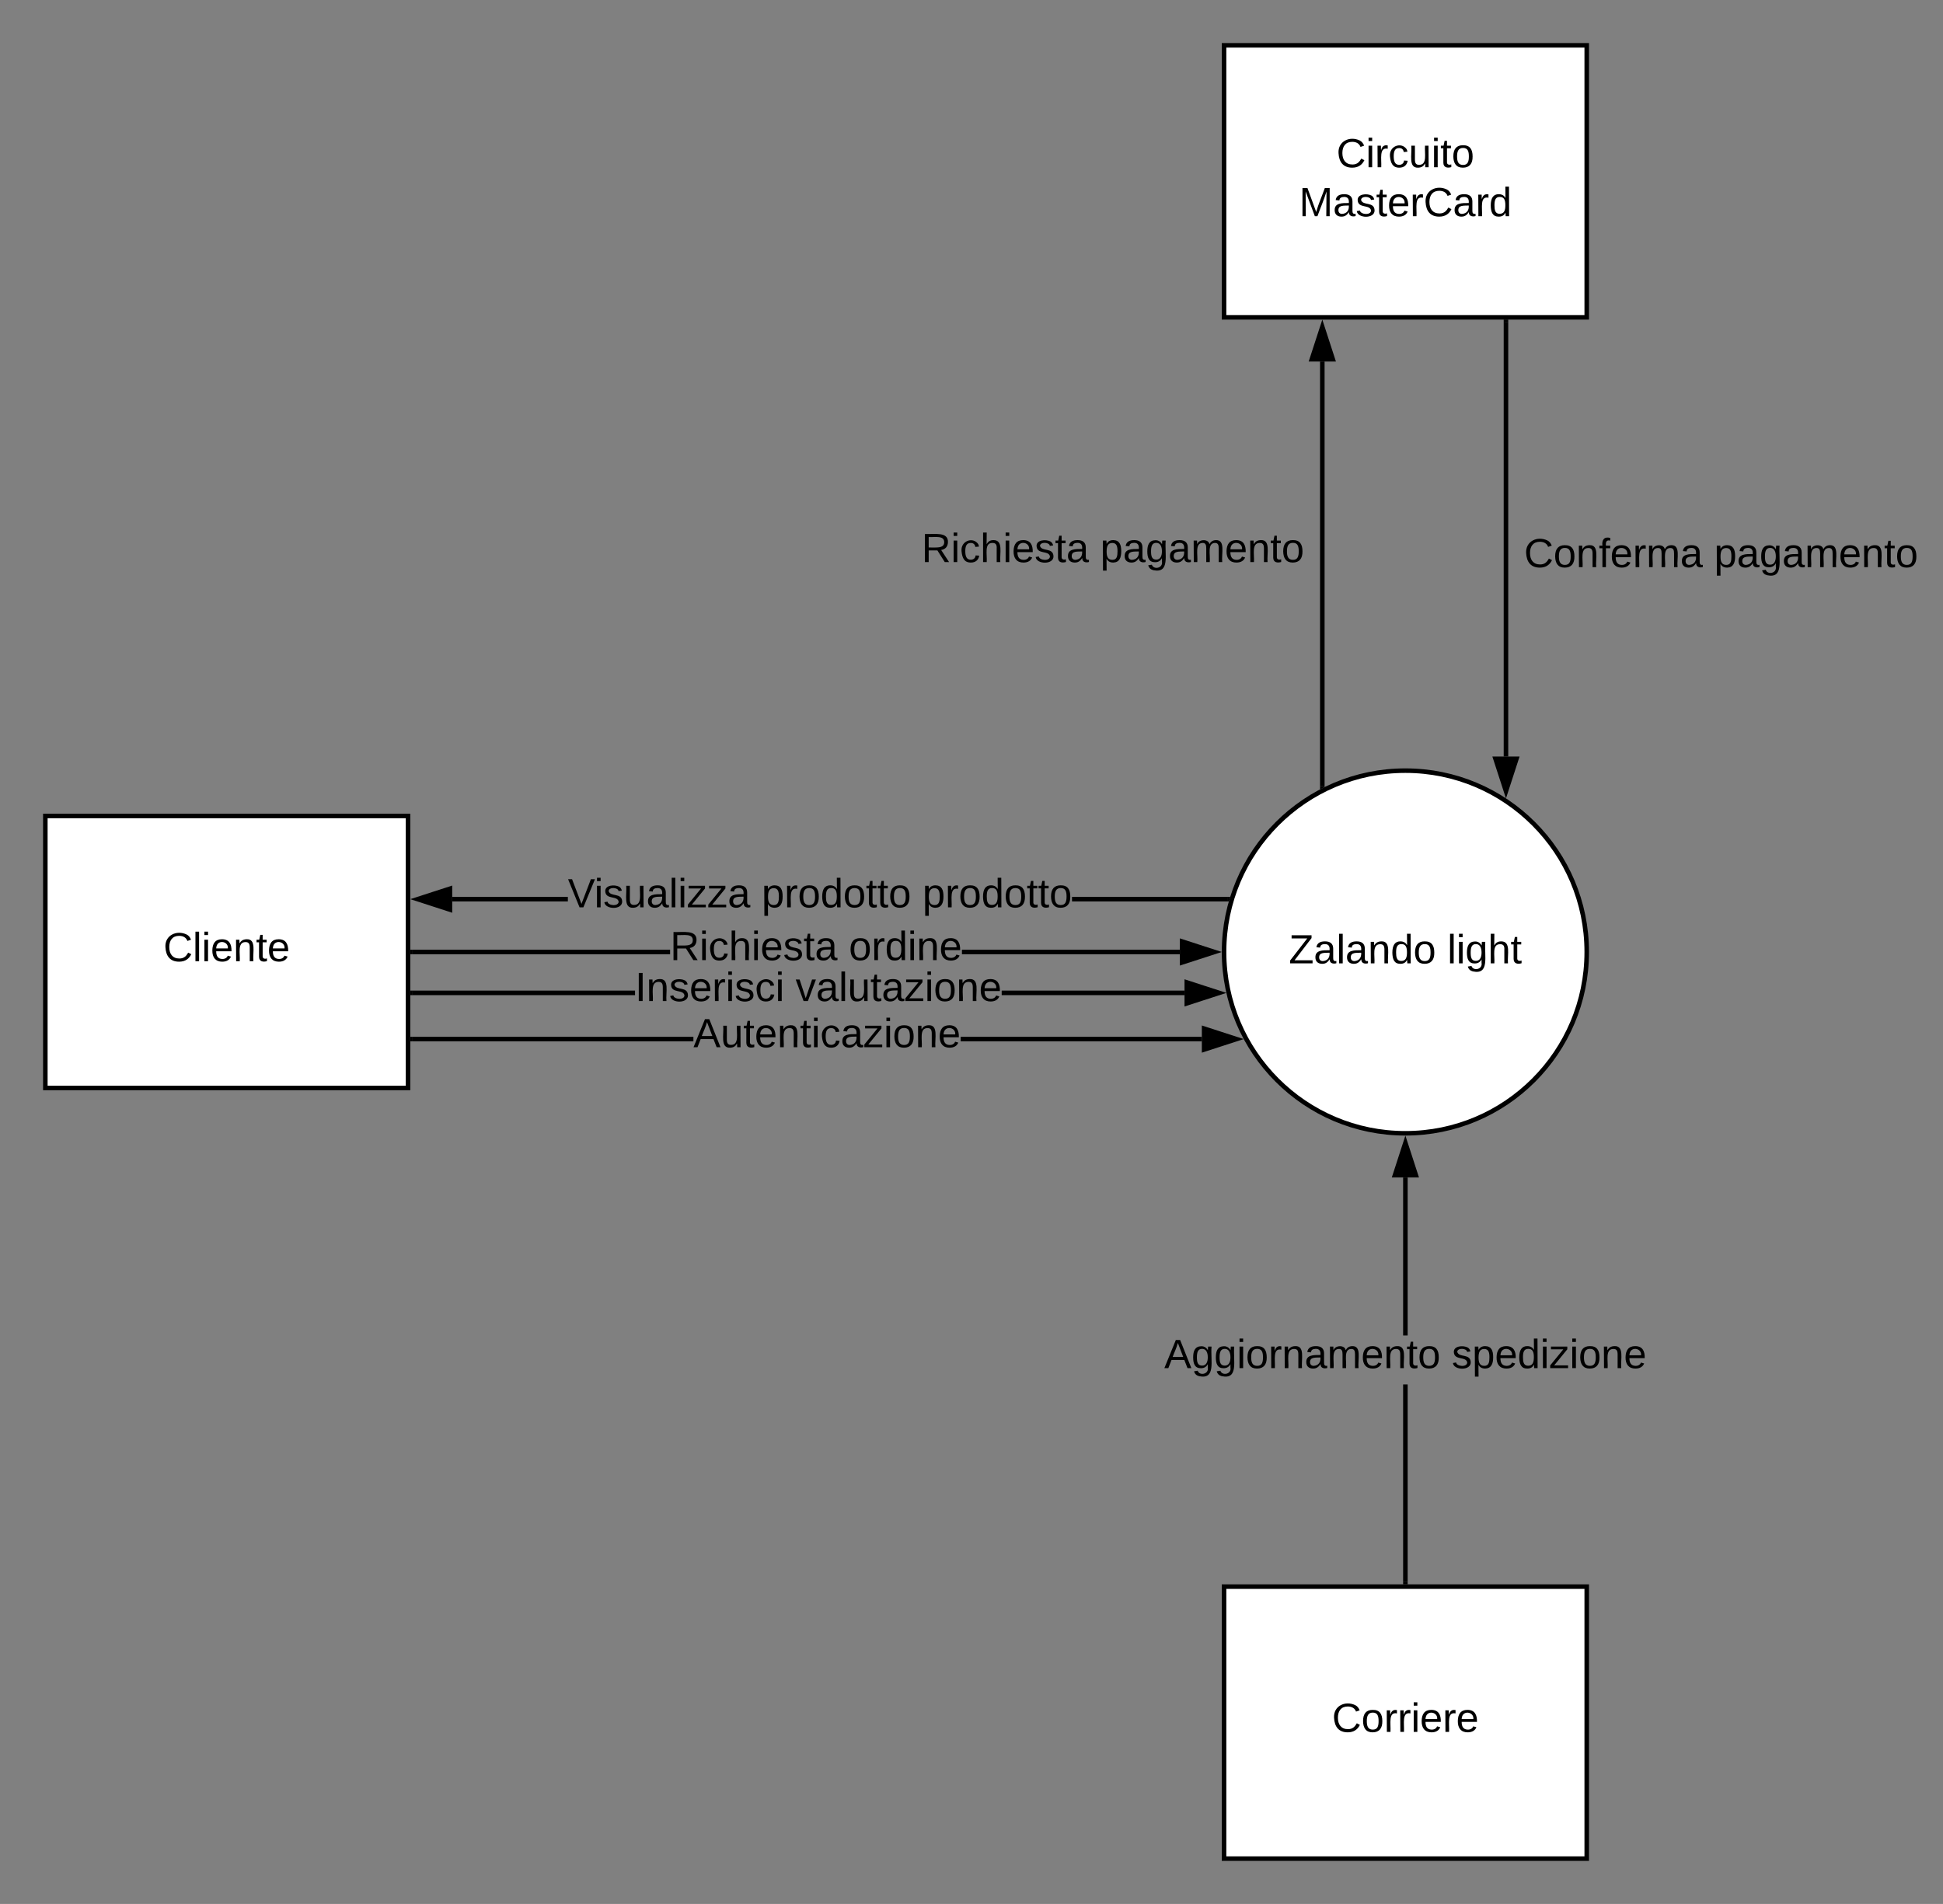 <svg xmlns="http://www.w3.org/2000/svg" xmlns:xlink="http://www.w3.org/1999/xlink" xmlns:lucid="lucid" width="857.17" height="840"><rect width="100%" height="100%" fill="#808080" stroke="none"/><g transform="translate(-280 -220)" lucid:page-tab-id="0_0"><path d="M980 640c0 44.18-35.82 80-80 80s-80-35.82-80-80 35.82-80 80-80 80 35.82 80 80z" stroke="#000" stroke-width="2" fill="#fff"/><use xlink:href="#a" transform="matrix(1,0,0,1,825,565) translate(23.6 80.025)"/><use xlink:href="#b" transform="matrix(1,0,0,1,825,565) translate(93.5 80.025)"/><path d="M300 580h160v120H300z" stroke="#000" stroke-width="2" fill="#fff"/><use xlink:href="#c" transform="matrix(1,0,0,1,305,585) translate(47.075 59.087)"/><path d="M820 920h160v120H820z" stroke="#000" stroke-width="2" fill="#fff"/><use xlink:href="#d" transform="matrix(1,0,0,1,825,925) translate(42.625 59.087)"/><path d="M820 240h160v120H820z" stroke="#000" stroke-width="2" fill="#fff"/><use xlink:href="#e" transform="matrix(1,0,0,1,825,245) translate(44.6 48.775)"/><use xlink:href="#f" transform="matrix(1,0,0,1,825,245) translate(28.1 70.375)"/><path d="M863.35 566.8V379.5" stroke="#000" stroke-width="2" fill="none"/><path d="M864.35 567.27l-2 1.04v-1.54h2z"/><path d="M863.35 364.24l4.63 14.26h-9.27z" stroke="#000" stroke-width="2"/><use xlink:href="#g" transform="matrix(1,0,0,1,686.546,453.595) translate(0 14.4)"/><use xlink:href="#h" transform="matrix(1,0,0,1,686.546,453.595) translate(78.85 14.4)"/><path d="M901 918h-2v-87.2h2zm0-108.8h-2v-69.7h2z"/><path d="M901 919h-2v-1.03h2zM904.64 738.5h-9.28l4.64-14.26z"/><path d="M906 739.5h-12l6-18.5zm-9.26-2h6.52L900 727.47z"/><use xlink:href="#i" transform="matrix(1,0,0,1,793.625,809.2) translate(0 14.4)"/><use xlink:href="#j" transform="matrix(1,0,0,1,793.625,809.2) translate(126.85 14.4)"/><path d="M530.52 617.7H479.5v-2h51.02zm290.92 0h-68.52v-2h68.52z"/><path d="M822.15 617.7h-.74v-2h1.33zM478.5 621.34l-14.26-4.64 14.26-4.64z"/><path d="M479.5 622.7l-18.5-6 18.5-6zm-12.03-6l10.03 3.26v-6.52z"/><use xlink:href="#k" transform="matrix(1,0,0,1,530.519,605.9) translate(0 14.4)"/><use xlink:href="#l" transform="matrix(1,0,0,1,530.519,605.9) translate(85.5 14.4)"/><use xlink:href="#m" transform="matrix(1,0,0,1,530.519,605.9) translate(156.45 14.4)"/><path d="M575.62 641H462v-2h113.62zm224.88 0h-96.13v-2h96.13z"/><path d="M462.03 641H461v-2h1.03zM815.76 640l-14.26 4.64v-9.28z"/><path d="M819 640l-18.5 6v-12zm-16.5 3.26l10.03-3.26-10.03-3.26z"/><use xlink:href="#g" transform="matrix(1,0,0,1,575.625,629.2) translate(0 14.4)"/><use xlink:href="#n" transform="matrix(1,0,0,1,575.625,629.2) translate(78.85 14.4)"/><path d="M560.15 659.05H462v-2h98.15zm242.4 0H721.9v-2h80.66z"/><path d="M462.03 659.05H461v-2h1.03zM817.82 658.05l-14.26 4.64v-9.28z"/><path d="M821.06 658.05l-18.5 6v-12zm-16.5 3.26l10.03-3.25-10.04-3.26z"/><use xlink:href="#o" transform="matrix(1,0,0,1,560.154,647.251) translate(0 14.4)"/><use xlink:href="#p" transform="matrix(1,0,0,1,560.154,647.251) translate(70.85 14.4)"/><path d="M585.9 679.43H462v-2h123.9zm224.3 0H703.8v-2h106.4z"/><path d="M462.03 679.43H461v-2h1.03zM825.47 678.43l-14.26 4.64v-9.27z"/><path d="M828.7 678.43l-18.5 6v-12zm-16.5 3.26l10.04-3.27-10.03-3.26z"/><g><use xlink:href="#q" transform="matrix(1,0,0,1,585.905,667.633) translate(0 14.4)"/></g><path d="M944.37 362v191.76" stroke="#000" stroke-width="2" fill="none"/><path d="M945.37 362.03h-2V361h2z"/><path d="M944.37 569.03l-4.63-14.27H949z" stroke="#000" stroke-width="2"/><g><use xlink:href="#r" transform="matrix(1,0,0,1,952.37,455.831) translate(0 14.4)"/><use xlink:href="#h" transform="matrix(1,0,0,1,952.37,455.831) translate(83.85 14.4)"/></g><defs><path d="M209 0H11v-25l151-195H24v-28h176v25L50-27h159V0" id="s"/><path d="M141-36C126-15 110 5 73 4 37 3 15-17 15-53c-1-64 63-63 125-63 3-35-9-54-41-54-24 1-41 7-42 31l-33-3c5-37 33-52 76-52 45 0 72 20 72 64v82c-1 20 7 32 28 27v20c-31 9-61-2-59-35zM48-53c0 20 12 33 32 33 41-3 63-29 60-74-43 2-92-5-92 41" id="t"/><path d="M24 0v-261h32V0H24" id="u"/><path d="M117-194c89-4 53 116 60 194h-32v-121c0-31-8-49-39-48C34-167 62-67 57 0H25l-1-190h30c1 10-1 24 2 32 11-22 29-35 61-36" id="v"/><path d="M85-194c31 0 48 13 60 33l-1-100h32l1 261h-30c-2-10 0-23-3-31C134-8 116 4 85 4 32 4 16-35 15-94c0-66 23-100 70-100zm9 24c-40 0-46 34-46 75 0 40 6 74 45 74 42 0 51-32 51-76 0-42-9-74-50-73" id="w"/><path d="M100-194c62-1 85 37 85 99 1 63-27 99-86 99S16-35 15-95c0-66 28-99 85-99zM99-20c44 1 53-31 53-75 0-43-8-75-51-75s-53 32-53 75 10 74 51 75" id="x"/><g id="a"><use transform="matrix(0.05,0,0,0.05,0,0)" xlink:href="#s"/><use transform="matrix(0.05,0,0,0.05,10.95,0)" xlink:href="#t"/><use transform="matrix(0.05,0,0,0.05,20.95,0)" xlink:href="#u"/><use transform="matrix(0.05,0,0,0.05,24.9,0)" xlink:href="#t"/><use transform="matrix(0.05,0,0,0.05,34.9,0)" xlink:href="#v"/><use transform="matrix(0.05,0,0,0.05,44.9,0)" xlink:href="#w"/><use transform="matrix(0.05,0,0,0.05,54.9,0)" xlink:href="#x"/></g><path d="M24-231v-30h32v30H24zM24 0v-190h32V0H24" id="y"/><path d="M177-190C167-65 218 103 67 71c-23-6-38-20-44-43l32-5c15 47 100 32 89-28v-30C133-14 115 1 83 1 29 1 15-40 15-95c0-56 16-97 71-98 29-1 48 16 59 35 1-10 0-23 2-32h30zM94-22c36 0 50-32 50-73 0-42-14-75-50-75-39 0-46 34-46 75s6 73 46 73" id="z"/><path d="M106-169C34-169 62-67 57 0H25v-261h32l-1 103c12-21 28-36 61-36 89 0 53 116 60 194h-32v-121c2-32-8-49-39-48" id="A"/><path d="M59-47c-2 24 18 29 38 22v24C64 9 27 4 27-40v-127H5v-23h24l9-43h21v43h35v23H59v120" id="B"/><g id="b"><use transform="matrix(0.05,0,0,0.05,0,0)" xlink:href="#u"/><use transform="matrix(0.05,0,0,0.05,3.95,0)" xlink:href="#y"/><use transform="matrix(0.05,0,0,0.05,7.9,0)" xlink:href="#z"/><use transform="matrix(0.05,0,0,0.05,17.9,0)" xlink:href="#A"/><use transform="matrix(0.05,0,0,0.05,27.9,0)" xlink:href="#B"/></g><path d="M212-179c-10-28-35-45-73-45-59 0-87 40-87 99 0 60 29 101 89 101 43 0 62-24 78-52l27 14C228-24 195 4 139 4 59 4 22-46 18-125c-6-104 99-153 187-111 19 9 31 26 39 46" id="C"/><path d="M100-194c63 0 86 42 84 106H49c0 40 14 67 53 68 26 1 43-12 49-29l28 8c-11 28-37 45-77 45C44 4 14-33 15-96c1-61 26-98 85-98zm52 81c6-60-76-77-97-28-3 7-6 17-6 28h103" id="D"/><g id="c"><use transform="matrix(0.05,0,0,0.05,0,0)" xlink:href="#C"/><use transform="matrix(0.05,0,0,0.05,12.95,0)" xlink:href="#u"/><use transform="matrix(0.05,0,0,0.05,16.9,0)" xlink:href="#y"/><use transform="matrix(0.05,0,0,0.05,20.85,0)" xlink:href="#D"/><use transform="matrix(0.05,0,0,0.05,30.85,0)" xlink:href="#v"/><use transform="matrix(0.05,0,0,0.05,40.85,0)" xlink:href="#B"/><use transform="matrix(0.05,0,0,0.05,45.85,0)" xlink:href="#D"/></g><path d="M114-163C36-179 61-72 57 0H25l-1-190h30c1 12-1 29 2 39 6-27 23-49 58-41v29" id="E"/><g id="d"><use transform="matrix(0.05,0,0,0.05,0,0)" xlink:href="#C"/><use transform="matrix(0.05,0,0,0.05,12.95,0)" xlink:href="#x"/><use transform="matrix(0.05,0,0,0.05,22.95,0)" xlink:href="#E"/><use transform="matrix(0.05,0,0,0.05,28.9,0)" xlink:href="#E"/><use transform="matrix(0.05,0,0,0.05,34.85,0)" xlink:href="#y"/><use transform="matrix(0.05,0,0,0.05,38.8,0)" xlink:href="#D"/><use transform="matrix(0.05,0,0,0.05,48.8,0)" xlink:href="#E"/><use transform="matrix(0.05,0,0,0.05,54.75,0)" xlink:href="#D"/></g><path d="M96-169c-40 0-48 33-48 73s9 75 48 75c24 0 41-14 43-38l32 2c-6 37-31 61-74 61-59 0-76-41-82-99-10-93 101-131 147-64 4 7 5 14 7 22l-32 3c-4-21-16-35-41-35" id="F"/><path d="M84 4C-5 8 30-112 23-190h32v120c0 31 7 50 39 49 72-2 45-101 50-169h31l1 190h-30c-1-10 1-25-2-33-11 22-28 36-60 37" id="G"/><g id="e"><use transform="matrix(0.05,0,0,0.05,0,0)" xlink:href="#C"/><use transform="matrix(0.05,0,0,0.05,12.95,0)" xlink:href="#y"/><use transform="matrix(0.05,0,0,0.05,16.9,0)" xlink:href="#E"/><use transform="matrix(0.05,0,0,0.05,22.85,0)" xlink:href="#F"/><use transform="matrix(0.05,0,0,0.05,31.85,0)" xlink:href="#G"/><use transform="matrix(0.05,0,0,0.05,41.85,0)" xlink:href="#y"/><use transform="matrix(0.05,0,0,0.05,45.8,0)" xlink:href="#B"/><use transform="matrix(0.05,0,0,0.05,50.8,0)" xlink:href="#x"/></g><path d="M240 0l2-218c-23 76-54 145-80 218h-23L58-218 59 0H30v-248h44l77 211c21-75 51-140 76-211h43V0h-30" id="H"/><path d="M135-143c-3-34-86-38-87 0 15 53 115 12 119 90S17 21 10-45l28-5c4 36 97 45 98 0-10-56-113-15-118-90-4-57 82-63 122-42 12 7 21 19 24 35" id="I"/><g id="f"><use transform="matrix(0.05,0,0,0.05,0,0)" xlink:href="#H"/><use transform="matrix(0.05,0,0,0.05,14.95,0)" xlink:href="#t"/><use transform="matrix(0.05,0,0,0.05,24.95,0)" xlink:href="#I"/><use transform="matrix(0.05,0,0,0.05,33.95,0)" xlink:href="#B"/><use transform="matrix(0.05,0,0,0.05,38.95,0)" xlink:href="#D"/><use transform="matrix(0.05,0,0,0.05,48.95,0)" xlink:href="#E"/><use transform="matrix(0.05,0,0,0.05,54.9,0)" xlink:href="#C"/><use transform="matrix(0.05,0,0,0.05,67.85,0)" xlink:href="#t"/><use transform="matrix(0.05,0,0,0.05,77.85,0)" xlink:href="#E"/><use transform="matrix(0.05,0,0,0.05,83.8,0)" xlink:href="#w"/></g><path d="M233-177c-1 41-23 64-60 70L243 0h-38l-65-103H63V0H30v-248c88 3 205-21 203 71zM63-129c60-2 137 13 137-47 0-61-80-42-137-45v92" id="J"/><g id="g"><use transform="matrix(0.05,0,0,0.05,0,0)" xlink:href="#J"/><use transform="matrix(0.05,0,0,0.05,12.95,0)" xlink:href="#y"/><use transform="matrix(0.05,0,0,0.05,16.9,0)" xlink:href="#F"/><use transform="matrix(0.05,0,0,0.05,25.9,0)" xlink:href="#A"/><use transform="matrix(0.05,0,0,0.05,35.9,0)" xlink:href="#y"/><use transform="matrix(0.05,0,0,0.05,39.85,0)" xlink:href="#D"/><use transform="matrix(0.05,0,0,0.05,49.85,0)" xlink:href="#I"/><use transform="matrix(0.05,0,0,0.05,58.85,0)" xlink:href="#B"/><use transform="matrix(0.05,0,0,0.05,63.85,0)" xlink:href="#t"/></g><path d="M115-194c55 1 70 41 70 98S169 2 115 4C84 4 66-9 55-30l1 105H24l-1-265h31l2 30c10-21 28-34 59-34zm-8 174c40 0 45-34 45-75s-6-73-45-74c-42 0-51 32-51 76 0 43 10 73 51 73" id="K"/><path d="M210-169c-67 3-38 105-44 169h-31v-121c0-29-5-50-35-48C34-165 62-65 56 0H25l-1-190h30c1 10-1 24 2 32 10-44 99-50 107 0 11-21 27-35 58-36 85-2 47 119 55 194h-31v-121c0-29-5-49-35-48" id="L"/><g id="h"><use transform="matrix(0.05,0,0,0.05,0,0)" xlink:href="#K"/><use transform="matrix(0.05,0,0,0.05,10,0)" xlink:href="#t"/><use transform="matrix(0.05,0,0,0.05,20,0)" xlink:href="#z"/><use transform="matrix(0.05,0,0,0.05,30,0)" xlink:href="#t"/><use transform="matrix(0.05,0,0,0.05,40,0)" xlink:href="#L"/><use transform="matrix(0.05,0,0,0.05,54.95,0)" xlink:href="#D"/><use transform="matrix(0.05,0,0,0.05,64.95,0)" xlink:href="#v"/><use transform="matrix(0.05,0,0,0.05,74.95,0)" xlink:href="#B"/><use transform="matrix(0.05,0,0,0.05,79.95,0)" xlink:href="#x"/></g><path d="M205 0l-28-72H64L36 0H1l101-248h38L239 0h-34zm-38-99l-47-123c-12 45-31 82-46 123h93" id="M"/><g id="i"><use transform="matrix(0.05,0,0,0.05,0,0)" xlink:href="#M"/><use transform="matrix(0.05,0,0,0.05,12,0)" xlink:href="#z"/><use transform="matrix(0.05,0,0,0.05,22,0)" xlink:href="#z"/><use transform="matrix(0.05,0,0,0.05,32,0)" xlink:href="#y"/><use transform="matrix(0.05,0,0,0.05,35.95,0)" xlink:href="#x"/><use transform="matrix(0.05,0,0,0.05,45.95,0)" xlink:href="#E"/><use transform="matrix(0.05,0,0,0.05,51.9,0)" xlink:href="#v"/><use transform="matrix(0.05,0,0,0.05,61.9,0)" xlink:href="#t"/><use transform="matrix(0.05,0,0,0.05,71.9,0)" xlink:href="#L"/><use transform="matrix(0.05,0,0,0.05,86.85,0)" xlink:href="#D"/><use transform="matrix(0.05,0,0,0.05,96.85,0)" xlink:href="#v"/><use transform="matrix(0.05,0,0,0.05,106.85,0)" xlink:href="#B"/><use transform="matrix(0.05,0,0,0.05,111.85,0)" xlink:href="#x"/></g><path d="M9 0v-24l116-142H16v-24h144v24L44-24h123V0H9" id="N"/><g id="j"><use transform="matrix(0.05,0,0,0.05,0,0)" xlink:href="#I"/><use transform="matrix(0.05,0,0,0.05,9,0)" xlink:href="#K"/><use transform="matrix(0.05,0,0,0.05,19,0)" xlink:href="#D"/><use transform="matrix(0.05,0,0,0.05,29,0)" xlink:href="#w"/><use transform="matrix(0.05,0,0,0.05,39,0)" xlink:href="#y"/><use transform="matrix(0.05,0,0,0.05,42.95,0)" xlink:href="#N"/><use transform="matrix(0.05,0,0,0.05,51.95,0)" xlink:href="#y"/><use transform="matrix(0.05,0,0,0.05,55.9,0)" xlink:href="#x"/><use transform="matrix(0.05,0,0,0.05,65.9,0)" xlink:href="#v"/><use transform="matrix(0.05,0,0,0.05,75.9,0)" xlink:href="#D"/></g><path d="M137 0h-34L2-248h35l83 218 83-218h36" id="O"/><g id="k"><use transform="matrix(0.05,0,0,0.05,0,0)" xlink:href="#O"/><use transform="matrix(0.05,0,0,0.05,11.65,0)" xlink:href="#y"/><use transform="matrix(0.05,0,0,0.05,15.6,0)" xlink:href="#I"/><use transform="matrix(0.05,0,0,0.05,24.6,0)" xlink:href="#G"/><use transform="matrix(0.05,0,0,0.05,34.6,0)" xlink:href="#t"/><use transform="matrix(0.05,0,0,0.05,44.6,0)" xlink:href="#u"/><use transform="matrix(0.05,0,0,0.05,48.55,0)" xlink:href="#y"/><use transform="matrix(0.05,0,0,0.05,52.5,0)" xlink:href="#N"/><use transform="matrix(0.05,0,0,0.05,61.5,0)" xlink:href="#N"/><use transform="matrix(0.05,0,0,0.05,70.5,0)" xlink:href="#t"/></g><g id="l"><use transform="matrix(0.05,0,0,0.05,0,0)" xlink:href="#K"/><use transform="matrix(0.05,0,0,0.05,10,0)" xlink:href="#E"/><use transform="matrix(0.05,0,0,0.05,15.95,0)" xlink:href="#x"/><use transform="matrix(0.05,0,0,0.05,25.95,0)" xlink:href="#w"/><use transform="matrix(0.05,0,0,0.05,35.95,0)" xlink:href="#x"/><use transform="matrix(0.05,0,0,0.05,45.95,0)" xlink:href="#B"/><use transform="matrix(0.05,0,0,0.05,50.95,0)" xlink:href="#B"/><use transform="matrix(0.05,0,0,0.05,55.95,0)" xlink:href="#x"/></g><g id="m"><use transform="matrix(0.05,0,0,0.05,0,0)" xlink:href="#K"/><use transform="matrix(0.05,0,0,0.05,10,0)" xlink:href="#E"/><use transform="matrix(0.05,0,0,0.05,15.95,0)" xlink:href="#x"/><use transform="matrix(0.05,0,0,0.05,25.95,0)" xlink:href="#w"/><use transform="matrix(0.05,0,0,0.05,35.95,0)" xlink:href="#x"/><use transform="matrix(0.05,0,0,0.05,45.95,0)" xlink:href="#B"/><use transform="matrix(0.05,0,0,0.05,50.95,0)" xlink:href="#B"/><use transform="matrix(0.05,0,0,0.05,55.95,0)" xlink:href="#x"/></g><g id="n"><use transform="matrix(0.05,0,0,0.05,0,0)" xlink:href="#x"/><use transform="matrix(0.05,0,0,0.05,10,0)" xlink:href="#E"/><use transform="matrix(0.05,0,0,0.05,15.95,0)" xlink:href="#w"/><use transform="matrix(0.05,0,0,0.05,25.95,0)" xlink:href="#y"/><use transform="matrix(0.05,0,0,0.05,29.9,0)" xlink:href="#v"/><use transform="matrix(0.05,0,0,0.05,39.9,0)" xlink:href="#D"/></g><path d="M33 0v-248h34V0H33" id="P"/><g id="o"><use transform="matrix(0.05,0,0,0.05,0,0)" xlink:href="#P"/><use transform="matrix(0.05,0,0,0.05,5,0)" xlink:href="#v"/><use transform="matrix(0.05,0,0,0.05,15,0)" xlink:href="#I"/><use transform="matrix(0.05,0,0,0.05,24,0)" xlink:href="#D"/><use transform="matrix(0.05,0,0,0.05,34,0)" xlink:href="#E"/><use transform="matrix(0.05,0,0,0.05,39.95,0)" xlink:href="#y"/><use transform="matrix(0.05,0,0,0.05,43.9,0)" xlink:href="#I"/><use transform="matrix(0.05,0,0,0.05,52.9,0)" xlink:href="#F"/><use transform="matrix(0.05,0,0,0.05,61.9,0)" xlink:href="#y"/></g><path d="M108 0H70L1-190h34L89-25l56-165h34" id="Q"/><g id="p"><use transform="matrix(0.05,0,0,0.05,0,0)" xlink:href="#Q"/><use transform="matrix(0.05,0,0,0.05,9,0)" xlink:href="#t"/><use transform="matrix(0.05,0,0,0.05,19,0)" xlink:href="#u"/><use transform="matrix(0.05,0,0,0.05,22.95,0)" xlink:href="#G"/><use transform="matrix(0.05,0,0,0.05,32.95,0)" xlink:href="#B"/><use transform="matrix(0.05,0,0,0.05,37.95,0)" xlink:href="#t"/><use transform="matrix(0.05,0,0,0.05,47.95,0)" xlink:href="#N"/><use transform="matrix(0.05,0,0,0.05,56.95,0)" xlink:href="#y"/><use transform="matrix(0.05,0,0,0.05,60.9,0)" xlink:href="#x"/><use transform="matrix(0.05,0,0,0.05,70.9,0)" xlink:href="#v"/><use transform="matrix(0.05,0,0,0.05,80.9,0)" xlink:href="#D"/></g><g id="q"><use transform="matrix(0.05,0,0,0.05,0,0)" xlink:href="#M"/><use transform="matrix(0.05,0,0,0.05,12,0)" xlink:href="#G"/><use transform="matrix(0.05,0,0,0.05,22,0)" xlink:href="#B"/><use transform="matrix(0.05,0,0,0.05,27,0)" xlink:href="#D"/><use transform="matrix(0.05,0,0,0.05,37,0)" xlink:href="#v"/><use transform="matrix(0.05,0,0,0.05,47,0)" xlink:href="#B"/><use transform="matrix(0.05,0,0,0.05,52,0)" xlink:href="#y"/><use transform="matrix(0.05,0,0,0.05,55.95,0)" xlink:href="#F"/><use transform="matrix(0.05,0,0,0.05,64.95,0)" xlink:href="#t"/><use transform="matrix(0.05,0,0,0.05,74.95,0)" xlink:href="#N"/><use transform="matrix(0.05,0,0,0.05,83.95,0)" xlink:href="#y"/><use transform="matrix(0.05,0,0,0.05,87.9,0)" xlink:href="#x"/><use transform="matrix(0.05,0,0,0.05,97.9,0)" xlink:href="#v"/><use transform="matrix(0.05,0,0,0.05,107.9,0)" xlink:href="#D"/></g><path d="M101-234c-31-9-42 10-38 44h38v23H63V0H32v-167H5v-23h27c-7-52 17-82 69-68v24" id="R"/><g id="r"><use transform="matrix(0.05,0,0,0.05,0,0)" xlink:href="#C"/><use transform="matrix(0.05,0,0,0.05,12.95,0)" xlink:href="#x"/><use transform="matrix(0.05,0,0,0.05,22.95,0)" xlink:href="#v"/><use transform="matrix(0.05,0,0,0.05,32.95,0)" xlink:href="#R"/><use transform="matrix(0.05,0,0,0.05,37.95,0)" xlink:href="#D"/><use transform="matrix(0.05,0,0,0.05,47.95,0)" xlink:href="#E"/><use transform="matrix(0.05,0,0,0.05,53.9,0)" xlink:href="#L"/><use transform="matrix(0.05,0,0,0.05,68.85,0)" xlink:href="#t"/></g></defs></g></svg>